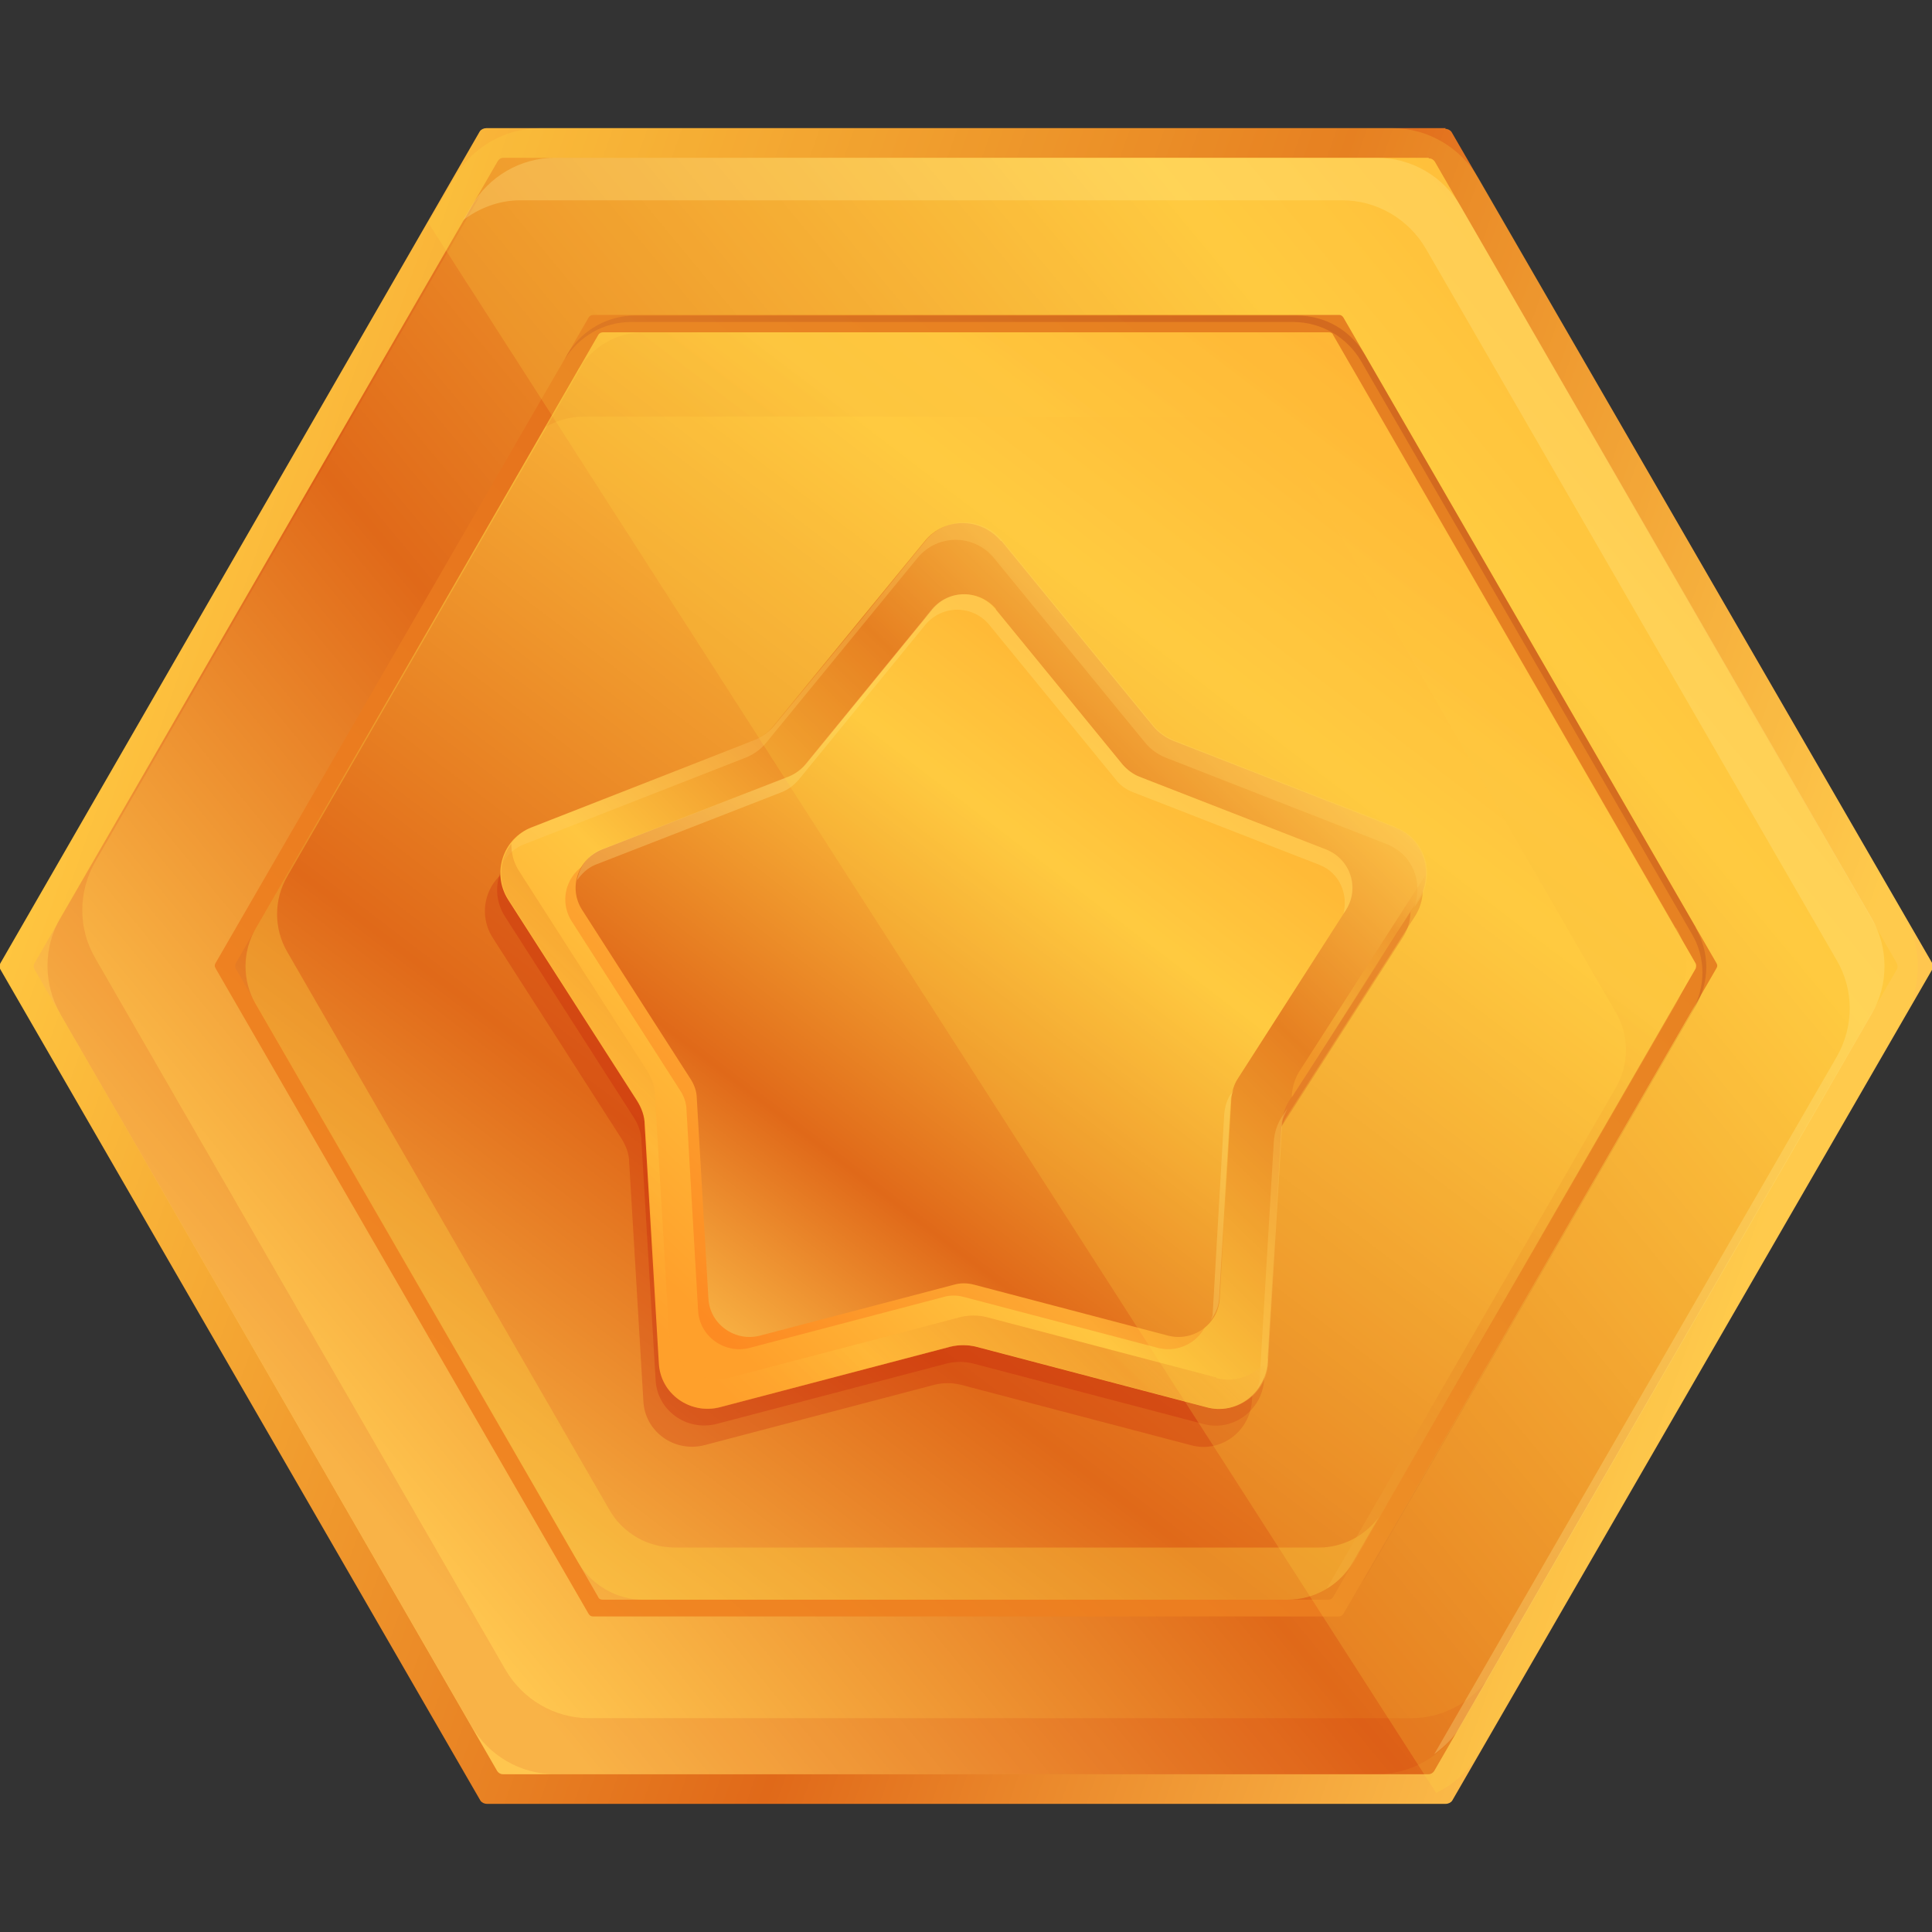 <?xml version="1.0" encoding="UTF-8"?>
<svg id="Layer_1" xmlns="http://www.w3.org/2000/svg" version="1.1" xmlns:xlink="http://www.w3.org/1999/xlink" viewBox="0 0 300 300">
  <rect x="0" y="0" width="300" height="300" fill="#333333" stroke="none"/>
  <!-- Generator: Adobe Illustrator 29.1.0, SVG Export Plug-In . SVG Version: 2.1.0 Build 142)  -->
  <defs>
    <style>
      .st0 {
        fill: url(#linear-gradient2);
      }

      .st1 {
        fill: url(#linear-gradient1);
      }

      .st2 {
        fill: url(#linear-gradient9);
      }

      .st3 {
        opacity: .4;
      }

      .st4 {
        fill: url(#linear-gradient8);
      }

      .st5 {
        fill: #f53700;
      }

      .st5, .st6, .st7, .st8, .st9, .st10, .st11, .st12 {
        isolation: isolate;
      }

      .st5, .st6, .st9 {
        opacity: .2;
      }

      .st6, .st12 {
        fill: #ffdd45;
      }

      .st7 {
        fill: url(#linear-gradient5);
      }

      .st7, .st8, .st13, .st11, .st12 {
        opacity: .3;
      }

      .st8 {
        fill: #ffeea2;
      }

      .st14 {
        fill: url(#linear-gradient7);
      }

      .st9 {
        fill: #ba0000;
      }

      .st15 {
        fill: url(#linear-gradient4);
      }

      .st16 {
        fill: #ffd069;
      }

      .st17 {
        fill: #ffe98b;
      }

      .st10 {
        fill: #c20000;
        opacity: .1;
      }

      .st11 {
        fill: url(#linear-gradient3);
      }

      .st18 {
        fill: url(#linear-gradient6);
      }

      .st19 {
        fill: url(#linear-gradient);
      }
    </style>
    <linearGradient id="linear-gradient" x1="273.5" y1="108.4" x2="-95.5" y2="238.6" gradientTransform="translate(0 302) scale(1 -1)" gradientUnits="userSpaceOnUse">
      <stop offset="0" stop-color="#ffc64f"/>
      <stop offset=".3" stop-color="#e06919"/>
      <stop offset=".7" stop-color="#ffc640"/>
      <stop offset="1" stop-color="#ffa02b"/>
    </linearGradient>
    <linearGradient id="linear-gradient1" x1="53.9" y1="72.4" x2="303.2" y2="278.9" gradientTransform="translate(0 302) scale(1 -1)" gradientUnits="userSpaceOnUse">
      <stop offset="0" stop-color="#ffc64f"/>
      <stop offset=".3" stop-color="#e06919"/>
      <stop offset=".7" stop-color="#ffc640"/>
      <stop offset="1" stop-color="#ffa02b"/>
    </linearGradient>
    <linearGradient id="linear-gradient2" x1="212.8" y1="222.8" x2="-42.8" y2="-65.3" gradientTransform="translate(0 302) scale(1 -1)" gradientUnits="userSpaceOnUse">
      <stop offset="0" stop-color="#e06919"/>
      <stop offset="1" stop-color="#ffa02b"/>
    </linearGradient>
    <linearGradient id="linear-gradient3" x1="216.6" y1="227.3" x2="56.5" y2="46.8" gradientTransform="translate(0 302) scale(1 -1)" gradientUnits="userSpaceOnUse">
      <stop offset="0" stop-color="#941010"/>
      <stop offset="1" stop-color="#ffa02b"/>
    </linearGradient>
    <linearGradient id="linear-gradient4" x1="68.8" y1="45.5" x2="235.8" y2="264.5" gradientTransform="translate(0 302) scale(1 -1)" gradientUnits="userSpaceOnUse">
      <stop offset="0" stop-color="#ffc64f"/>
      <stop offset=".3" stop-color="#e06919"/>
      <stop offset=".7" stop-color="#ffc640"/>
      <stop offset="1" stop-color="#ffa02b"/>
    </linearGradient>
    <linearGradient id="linear-gradient5" x1="115" y1="106.1" x2="229.3" y2="256" gradientTransform="translate(0 302) scale(1 -1)" gradientUnits="userSpaceOnUse">
      <stop offset="0" stop-color="#ffc64f"/>
      <stop offset=".3" stop-color="#e06919"/>
      <stop offset=".7" stop-color="#ffc640"/>
      <stop offset="1" stop-color="#ffa02b"/>
    </linearGradient>
    <linearGradient id="linear-gradient6" x1="202.2" y1="195.8" x2="108.2" y2="98.5" gradientTransform="translate(0 302) scale(1 -1)" gradientUnits="userSpaceOnUse">
      <stop offset="0" stop-color="#ffc64f"/>
      <stop offset=".3" stop-color="#e06919"/>
      <stop offset=".7" stop-color="#ffc640"/>
      <stop offset="1" stop-color="#ffa02b"/>
    </linearGradient>
    <linearGradient id="linear-gradient7" x1="149.3" y1="140.9" x2="104" y2="94.1" gradientTransform="translate(0 302) scale(1 -1)" gradientUnits="userSpaceOnUse">
      <stop offset="0" stop-color="#ffc64f"/>
      <stop offset=".3" stop-color="#e06919"/>
      <stop offset=".7" stop-color="#ffc640"/>
      <stop offset="1" stop-color="#ffa02b"/>
    </linearGradient>
    <linearGradient id="linear-gradient8" x1="225.7" y1="164.2" x2="199.6" y2="137.2" gradientTransform="translate(0 302) scale(1 -1)" gradientUnits="userSpaceOnUse">
      <stop offset="0" stop-color="#ffc64f"/>
      <stop offset=".3" stop-color="#e06919"/>
      <stop offset=".7" stop-color="#ffc640"/>
      <stop offset="1" stop-color="#ffa02b"/>
    </linearGradient>
    <linearGradient id="linear-gradient9" x1="105" y1="87.5" x2="191.2" y2="200.4" gradientTransform="translate(0 302) scale(1 -1)" gradientUnits="userSpaceOnUse">
      <stop offset="0" stop-color="#ffc64f"/>
      <stop offset=".3" stop-color="#e06919"/>
      <stop offset=".7" stop-color="#ffc640"/>
      <stop offset="1" stop-color="#ffa02b"/>
    </linearGradient>
  </defs>
  <path class="st19" d="M224.5,19.9H75.5c-.4,0-.8.2-1,.5L.1,149.5c-.2.3-.2.8,0,1.1l74.5,129c.2.3.6.5,1,.5h148.9c.4,0,.8-.2,1-.5l74.5-129c.2-.3.2-.8,0-1.1L225.4,20.5c-.2-.3-.6-.5-1-.5h0Z"/>
  <path class="st1" d="M221.8,24.5H78.2c-.4,0-.7.2-.9.5L5.4,149.5c-.2.3-.2.7,0,1.1l71.8,124.4c.2.3.5.5.9.5h143.7c.4,0,.7-.2.9-.5l71.8-124.4c.2-.3.2-.7,0-1.1L222.8,25.1c-.2-.3-.5-.5-.9-.5Z"/>
  <path class="st10" d="M219.1,266.8h-127.6c-5.4,0-10.3-2.9-13-7.5L14.8,148.8c-2.7-4.6-2.7-10.3,0-15L74.6,30.3c-.5.6-1,1.1-1.3,1.7L9.4,142.5c-2.7,4.6-2.7,10.3,0,15l63.8,110.5c2.7,4.6,7.6,7.5,13,7.5h127.6c5.4,0,10.3-2.9,13-7.5l4-7c-2.8,3.6-7,5.8-11.7,5.8Z"/>
  <path class="st8" d="M290.6,142.5l-63.8-110.5c-2.7-4.6-7.6-7.5-13-7.5h-127.6c-5.4,0-10.3,2.9-13,7.5l-1.3,2.2c2.5-1.9,5.6-3.1,8.9-3.1h127.6c5.4,0,10.3,2.9,13,7.5l63.8,110.5c2.7,4.6,2.7,10.3,0,15l-62.5,108.3c1.6-1.2,3.1-2.6,4.1-4.4l63.8-110.5c2.7-4.6,2.7-10.3,0-15h0Z"/>
  <path class="st0" d="M207.9,48.9h-115.8c-.3,0-.6.2-.7.4l-57.9,100.2c-.2.3-.2.6,0,.9l57.9,100.2c.2.3.4.4.7.4h115.8c.3,0,.6-.2.7-.4l57.9-100.2c.2-.3.2-.6,0-.9l-57.9-100.2c-.2-.3-.4-.4-.7-.4h0Z"/>
  <path class="st11" d="M263.3,144l-51.4-89c-2.2-3.7-6.1-6-10.5-6h-102.8c-4.3,0-8.3,2.3-10.5,6l-.4.8c2.2-3.6,6.1-5.8,10.3-5.8h102.8c4.3,0,8.3,2.3,10.5,6l51.4,89c2.2,3.7,2.2,8.3,0,12.1l-51,88.3c0,0,.1-.1.2-.2l51.4-89c2.2-3.7,2.2-8.3,0-12.1h0Z"/>
  <path class="st15" d="M206.3,51.6h-112.7c-.3,0-.6.2-.7.4l-56.3,97.6c-.1.3-.1.6,0,.8l56.3,97.6c.1.3.4.4.7.4h112.7c.3,0,.6-.2.7-.4l56.3-97.6c.1-.3.1-.6,0-.8l-56.3-97.6c-.1-.3-.4-.4-.7-.4h0Z"/>
  <path class="st12" d="M204.9,240.3h-100.1c-4.2,0-8.1-2.2-10.2-5.9l-50-86.6c-2.1-3.6-2.1-8.1,0-11.7l46-79.7c-.3.4-.7.7-.9,1.2l-50,86.6c-2.1,3.6-2.1,8.1,0,11.7l50,86.6c2.1,3.6,6,5.9,10.2,5.9h100c4.2,0,8.1-2.2,10.2-5.9l4-6.9c-2.2,2.9-5.6,4.7-9.3,4.7h0Z"/>
  <path class="st7" d="M260.2,144.1l-50-86.6c-2.1-3.6-6-5.9-10.2-5.9h-100c-4.2,0-8.1,2.2-10.2,5.9l-5.1,8.8c1.8-1,3.8-1.6,5.9-1.6h100.1c4.2,0,8.1,2.2,10.2,5.9l50,86.6c2.1,3.6,2.1,8.1,0,11.7l-44.9,77.8c1.7-1,3.2-2.5,4.3-4.3l50-86.6c2.1-3.6,2.1-8.1,0-11.7h0Z"/>
  <path class="st9" d="M153.1,89.9l23.5,28.7c.8,1,1.9,1.8,3.1,2.3l34.5,13.5c4.5,1.8,6.2,7.2,3.6,11.2l-20,31.2c-.7,1.1-1.1,2.4-1.2,3.7l-2.2,37c-.3,4.8-4.9,8.2-9.5,6.9l-35.8-9.4c-1.3-.3-2.6-.3-3.9,0l-35.8,9.4c-4.7,1.2-9.3-2.1-9.5-6.9l-2.2-37c0-1.3-.5-2.6-1.2-3.7l-20-31.2c-2.6-4.1-.8-9.5,3.6-11.2l34.5-13.5c1.2-.5,2.3-1.3,3.1-2.3l23.5-28.7c3-3.7,8.7-3.7,11.8,0h0Z"/>
  <path class="st9" d="M155,86.6l23.5,28.7c.8,1,1.9,1.8,3.1,2.3l34.5,13.5c4.5,1.8,6.2,7.2,3.6,11.2l-20,31.2c-.7,1.1-1.1,2.4-1.2,3.7l-2.2,37c-.3,4.8-4.9,8.2-9.5,6.9l-35.8-9.4c-1.3-.3-2.6-.3-3.9,0l-35.8,9.4c-4.7,1.2-9.3-2.1-9.5-6.9l-2.2-37c0-1.3-.5-2.6-1.2-3.7l-20-31.2c-2.6-4.1-.8-9.5,3.6-11.2l34.5-13.5c1.2-.5,2.3-1.3,3.1-2.3l23.5-28.7c3-3.7,8.7-3.7,11.8,0h0Z"/>
  <path class="st18" d="M155.5,84l23.5,28.7c.8,1,1.9,1.8,3.1,2.3l34.5,13.5c4.5,1.8,6.2,7.2,3.6,11.2l-20,31.2c-.7,1.1-1.1,2.4-1.2,3.7l-2.2,37c-.3,4.8-4.9,8.2-9.5,6.9l-35.8-9.4c-1.3-.3-2.6-.3-3.9,0l-35.8,9.4c-4.7,1.2-9.3-2.1-9.5-6.9l-2.2-37c0-1.3-.5-2.6-1.2-3.7l-20-31.2c-2.6-4.1-.8-9.5,3.6-11.2l34.5-13.5c1.2-.5,2.3-1.3,3.1-2.3l23.5-28.7c3-3.7,8.7-3.7,11.8,0h0Z"/>
  <g class="st13">
    <path class="st16" d="M199,173.5c-.7,1.1-1.1,2.4-1.2,3.7l-2.2,37c0,.5-.3,1-.4,1.5.9-1.2,1.6-2.5,1.7-4.2l2.2-37c0-.8.5-1.6.8-2.4l-.9,1.4Z"/>
    <path class="st16" d="M216.7,128.4l-34.5-13.5c-1.2-.5-2.3-1.3-3.1-2.3l-23.5-28.7c-3-3.7-8.7-3.7-11.8,0l-23.5,28.7c-.8,1-1.9,1.8-3.1,2.3l-34.5,13.5c-2.4.9-4,3-4.5,5.3.8-1.1,1.8-2.1,3.2-2.6l34.5-13.5c1.2-.5,2.3-1.3,3.1-2.3l23.5-28.7c3.1-3.7,8.7-3.7,11.8,0l23.5,28.7c.8,1,1.9,1.8,3.1,2.3l34.5,13.5c4,1.6,5.6,5.9,4.2,9.8l.8-1.2c2.6-4.1.8-9.5-3.6-11.2h0Z"/>
  </g>
  <g class="st3">
    <path class="st14" d="M188.9,213.9l-35.8-9.4c-1.3-.3-2.6-.3-3.9,0l-35.8,9.4c-4.7,1.2-9.3-2.1-9.5-6.9l-2.2-37c0-1.3-.5-2.6-1.2-3.7l-20-31.2c-.8-1.3-1.1-2.7-1.1-4.1-1.8,2.4-2.2,5.8-.4,8.7l20,31.2c.7,1.1,1.1,2.4,1.2,3.7l2.2,37c.3,4.8,4.9,8.2,9.5,6.9l35.8-9.4c1.3-.3,2.6-.3,3.9,0l35.8,9.4c4.7,1.2,9.3-2.1,9.5-6.9v-.7c-1.7,2.5-4.8,3.9-8,3.1Z"/>
    <path class="st4" d="M201.8,166.3c-.7,1.1-1.1,2.4-1.2,3.7v.4s19.7-30.7,19.7-30.7c.8-1.2,1.1-2.5,1.1-3.9l-19.6,30.5Z"/>
  </g>
  <path class="st5" d="M153,96.4l19.7,24.1c.7.8,1.6,1.5,2.6,1.9l29,11.3c3.8,1.5,5.2,6,3.1,9.4l-16.8,26.2c-.6.9-.9,2-1,3.1l-1.8,31.1c-.2,4-4.1,6.8-8,5.8l-30.1-7.9c-1.1-.3-2.2-.3-3.2,0l-30.1,7.9c-3.9,1-7.8-1.8-8-5.8l-1.8-31.1c0-1.1-.4-2.2-1-3.1l-16.8-26.2c-2.2-3.4-.7-7.9,3.1-9.4l29-11.3c1-.4,1.9-1.1,2.6-1.9l19.7-24.1c2.6-3.1,7.3-3.1,9.9,0h0Z"/>
  <path class="st2" d="M154.6,94.6l19.7,24.1c.7.8,1.6,1.5,2.6,1.9l29,11.3c3.8,1.5,5.2,6,3.1,9.4l-16.8,26.2c-.6.9-.9,2-1,3.1l-1.8,31c-.2,4-4.1,6.8-8,5.8l-30.1-7.9c-1.1-.3-2.2-.3-3.2,0l-30.1,7.9c-3.9,1-7.8-1.8-8-5.8l-1.8-31c0-1.1-.4-2.2-1-3.1l-16.8-26.2c-2.2-3.4-.7-7.9,3.1-9.4l29-11.3c1-.4,1.9-1.1,2.6-1.9l19.7-24.1c2.6-3.1,7.3-3.1,9.9,0h0Z"/>
  <g class="st13">
    <path class="st17" d="M191.1,169.9c-.6.9-.9,2-1,3.1l-1.8,31.1c0,.3-.2.6-.3.9.7-1,1.2-2,1.3-3.3l1.8-31c0-.5.3-1,.5-1.5l-.5.8Z"/>
    <path class="st17" d="M205.9,131.9l-29-11.3c-1-.4-1.9-1.1-2.6-1.9l-19.7-24.1c-2.6-3.1-7.3-3.1-9.9,0l-19.7,24.1c-.7.9-1.6,1.5-2.6,1.9l-29,11.3c-2.1.8-3.4,2.7-3.8,4.8.7-1,1.6-1.9,2.8-2.4l29-11.3c1-.4,1.9-1.1,2.6-1.9l19.7-24.1c2.6-3.1,7.3-3.1,9.9,0l19.7,24.1c.7.9,1.6,1.5,2.6,1.9l29,11.3c3.1,1.2,4.5,4.6,3.7,7.6l.4-.6c2.2-3.4.7-7.9-3.1-9.4h0Z"/>
  </g>
  <path class="st6" d="M295.7,142.2L229.6,27.7c-2.8-4.8-7.9-7.8-13.4-7.8H83.9c-5.5,0-10.7,3-13.4,7.8l-4,6.9,156.5,243.8c2.7-1.3,5.1-3.4,6.6-6.1l66.1-114.5c2.8-4.8,2.8-10.7,0-15.5h0Z"/>
</svg>